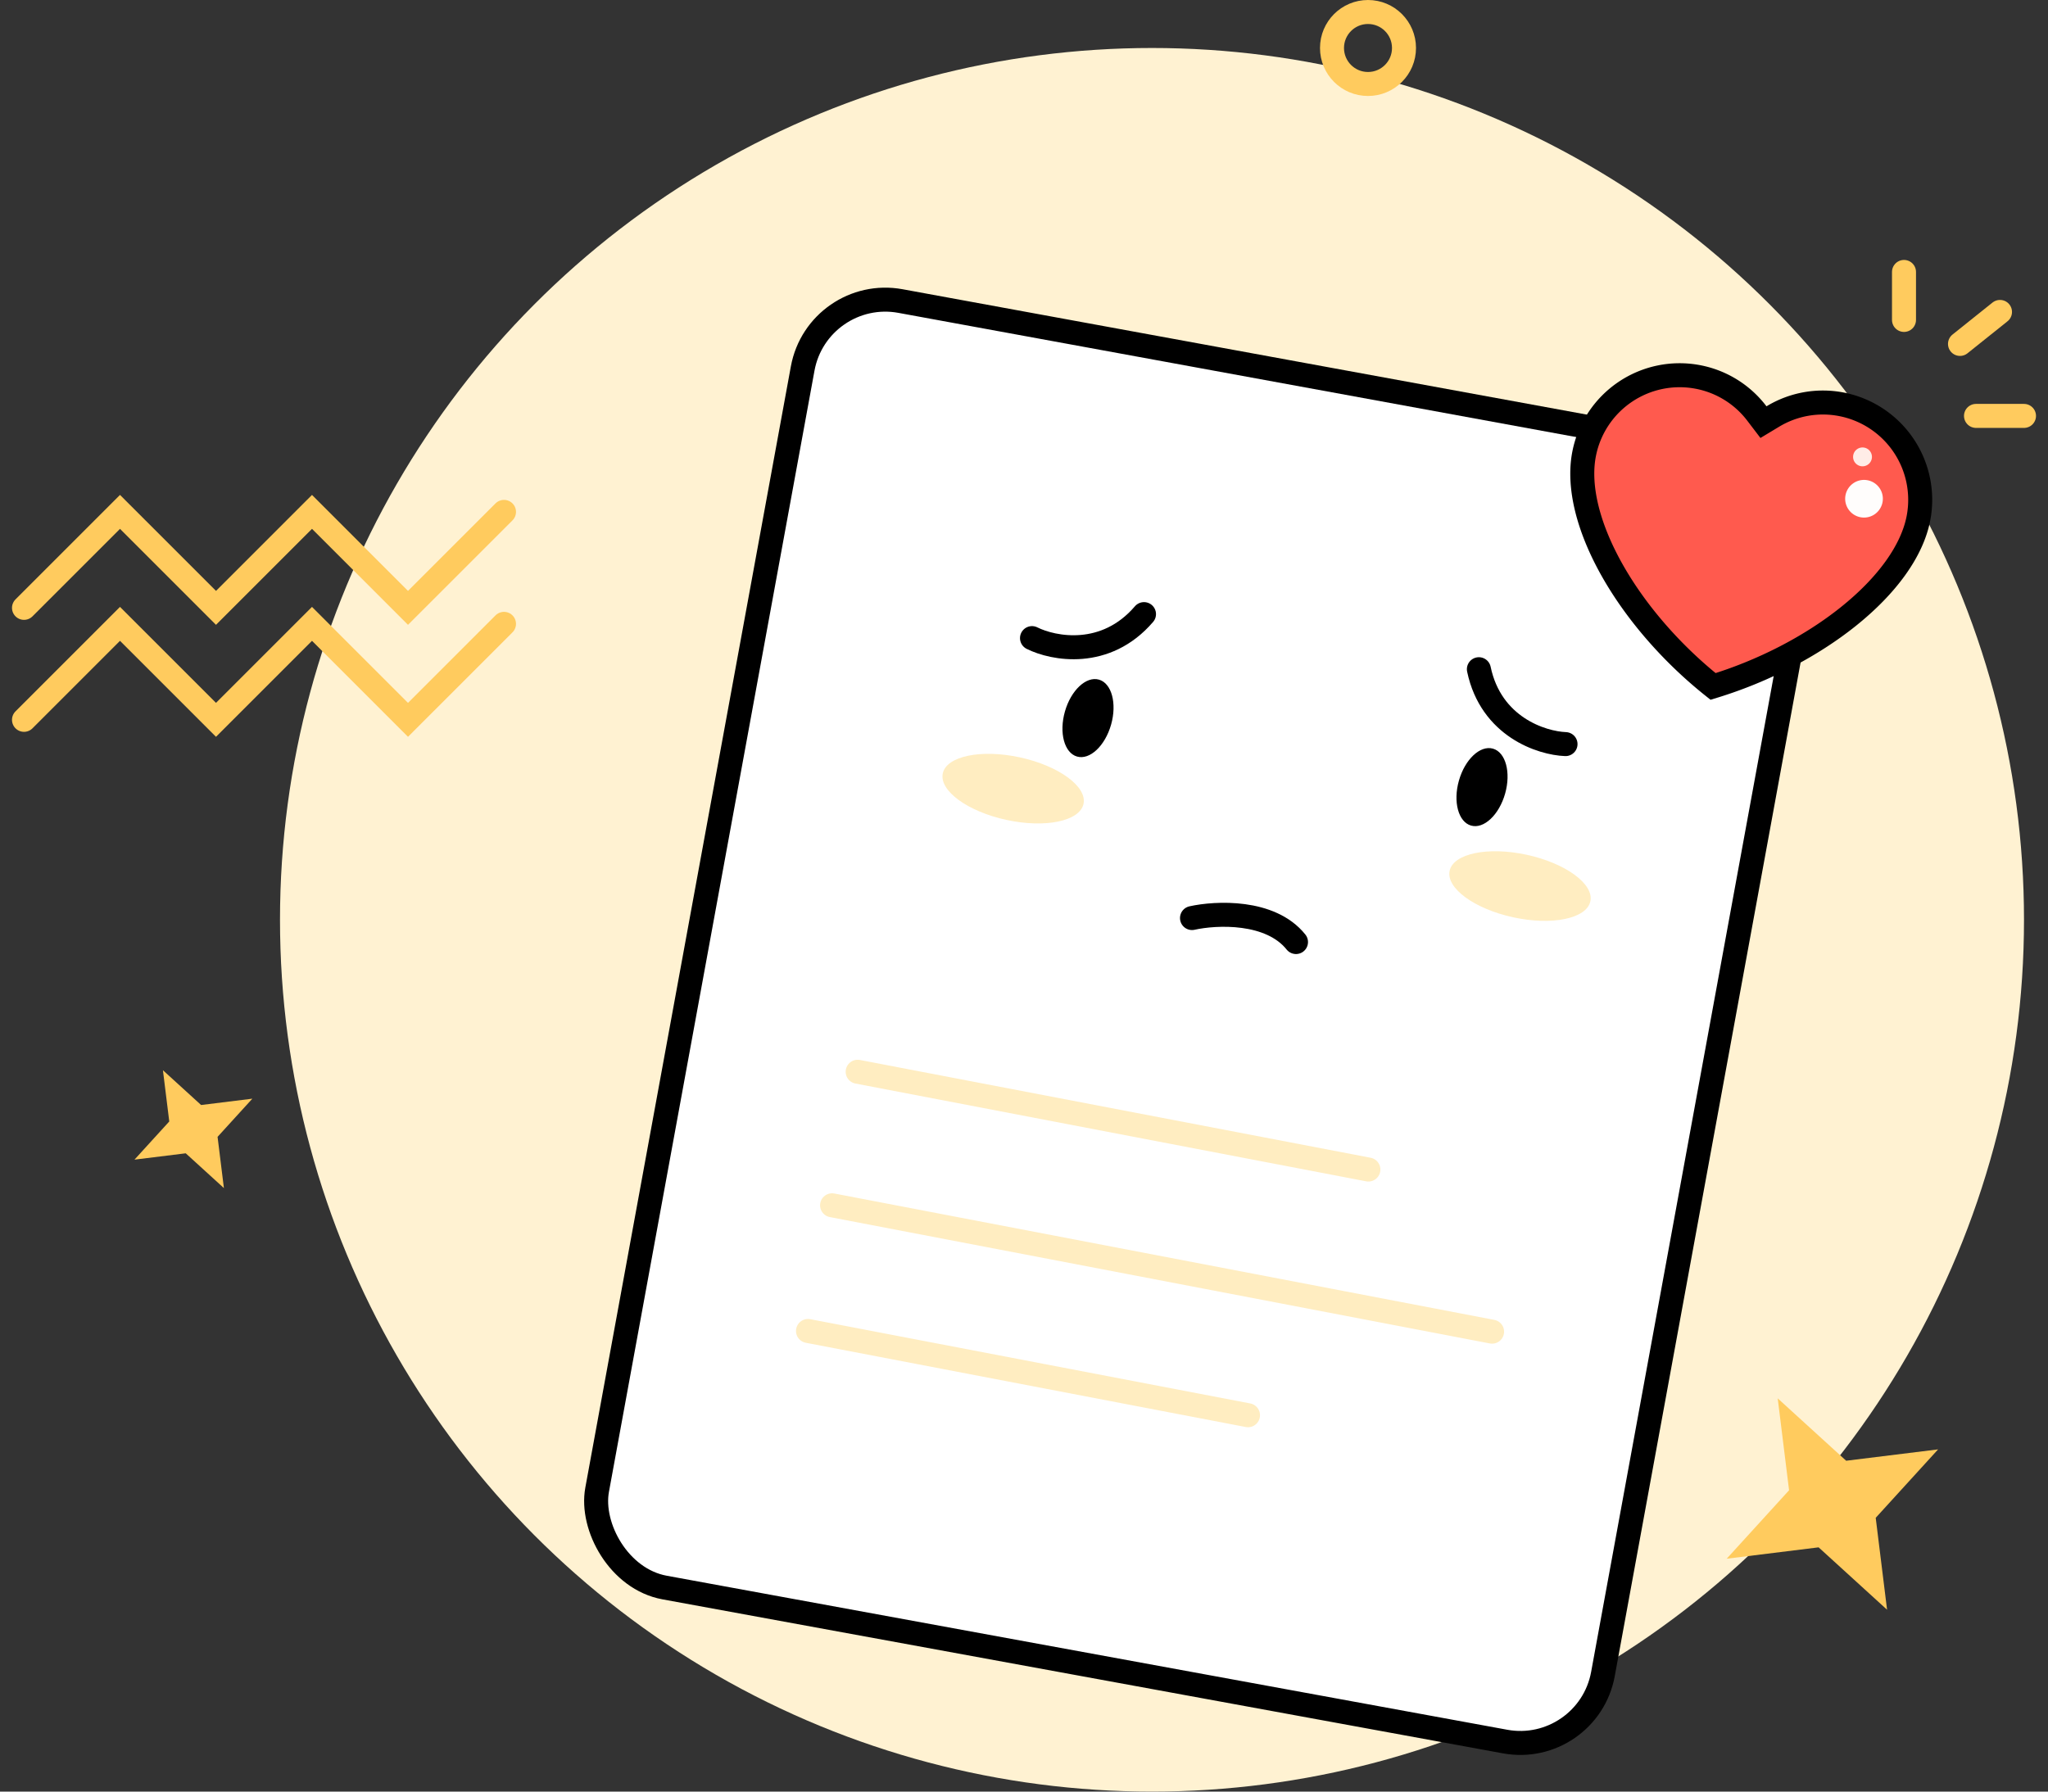 <svg width="128" height="112" viewBox="0 0 128 112" fill="none" xmlns="http://www.w3.org/2000/svg">
    <rect x="0" y="0" width="128" height="112" fill="#333333" stroke="none"/>
    <circle cx="72" cy="57.5" r="54.5" fill="#FFF2D2"/>
    <path d="M123.5 26h3M122.5 21.5l2.5-2" stroke="#FFCB5E" stroke-width="1.5" stroke-linecap="round"/>
    <rect x="51.114" y="17.873" width="63.91" height="81.764" rx="5.25" transform="rotate(10.386 51.114 17.873)" fill="#fff" stroke="#000" stroke-width="1.5"/>
    <path d="M64.5 39.891c1.333.667 4.6 1.3 7-1.5M97.845 46.517c-1.49-.057-4.658-1.073-5.415-4.682" stroke="#000" stroke-width="1.5" stroke-linecap="round"/>
    <ellipse cx="68" cy="44.891" rx="1.5" ry="2.5" transform="rotate(15.849 68 44.891)" fill="#000"/>
    <ellipse cx="92.626" cy="49.206" rx="1.5" ry="2.5" transform="rotate(15.849 92.626 49.206)" fill="#000"/>
    <path d="M74.5 57.391c1.5-.333 4.9-.5 6.5 1.5" stroke="#000" stroke-width="1.5" stroke-linecap="round"/>
    <ellipse cx="95" cy="55.391" rx="4.5" ry="2" transform="rotate(12.262 95 55.391)" fill="#FFEDC1"/>
    <ellipse cx="63.322" cy="49.301" rx="4.5" ry="2" transform="rotate(12.262 63.322 49.301)" fill="#FFEDC1"/>
    <g clip-path="url(#5bysjy2taa)">
        <path d="m109.809 25.855.408.535.576-.347a6.049 6.049 0 0 1 4.275-.772 6.084 6.084 0 0 1 4.837 7.116c-.393 2.06-1.979 4.231-4.39 6.16-2.305 1.845-5.286 3.402-8.448 4.366-2.585-2.06-4.785-4.604-6.25-7.167-1.532-2.681-2.207-5.285-1.815-7.344a6.084 6.084 0 0 1 7.116-4.837 6.05 6.05 0 0 1 3.691 2.29z" fill="#FF5A4E" stroke="#000" stroke-width="1.5"/>
        <path d="M116.28 32.335a1.177 1.177 0 1 0 .442-2.313 1.177 1.177 0 0 0-.442 2.313z" fill="#FFFDFC"/>
        <path d="M116.29 29.139a.589.589 0 1 0 .221-1.157.589.589 0 0 0-.221 1.157z" fill="#FFECE7"/>
    </g>
    <path d="m53.604 67 31.92 6.113M52.005 75.348l41.25 7.9M50.5 83.205 78 88.472" stroke="#FFEDC1" stroke-width="1.5" stroke-linecap="round"/>
    <path d="m111.107 87.418 4.278 3.899 5.746-.71-3.899 4.278.71 5.746-4.279-3.9-5.745.711 3.899-4.279-.71-5.745zM10.183 66.905l2.386 2.174 3.203-.396-2.174 2.386.396 3.203-2.386-2.174-3.203.396 2.174-2.386-.396-3.203z" fill="#FFCB5E"/>
    <path d="m1.5 38 6-6 6 6 6-6 6 6 6-6M1.5 45l6-6 6 6 6-6 6 6 6-6" stroke="#FFCB5E" stroke-width="1.5" stroke-linecap="round"/>
    <circle cx="85.5" cy="3" r="2.25" stroke="#FFCB5E" stroke-width="1.5"/>
    <path d="M119 17v3" stroke="#FFCB5E" stroke-width="1.5" stroke-linecap="round"/>
    <defs>
        <clipPath id="5bysjy2taa">
            <path fill="#fff" transform="rotate(10.793 -58.043 538.236)" d="M0 0h22.779v22.779H0z"/>
        </clipPath>
    </defs>
</svg>
